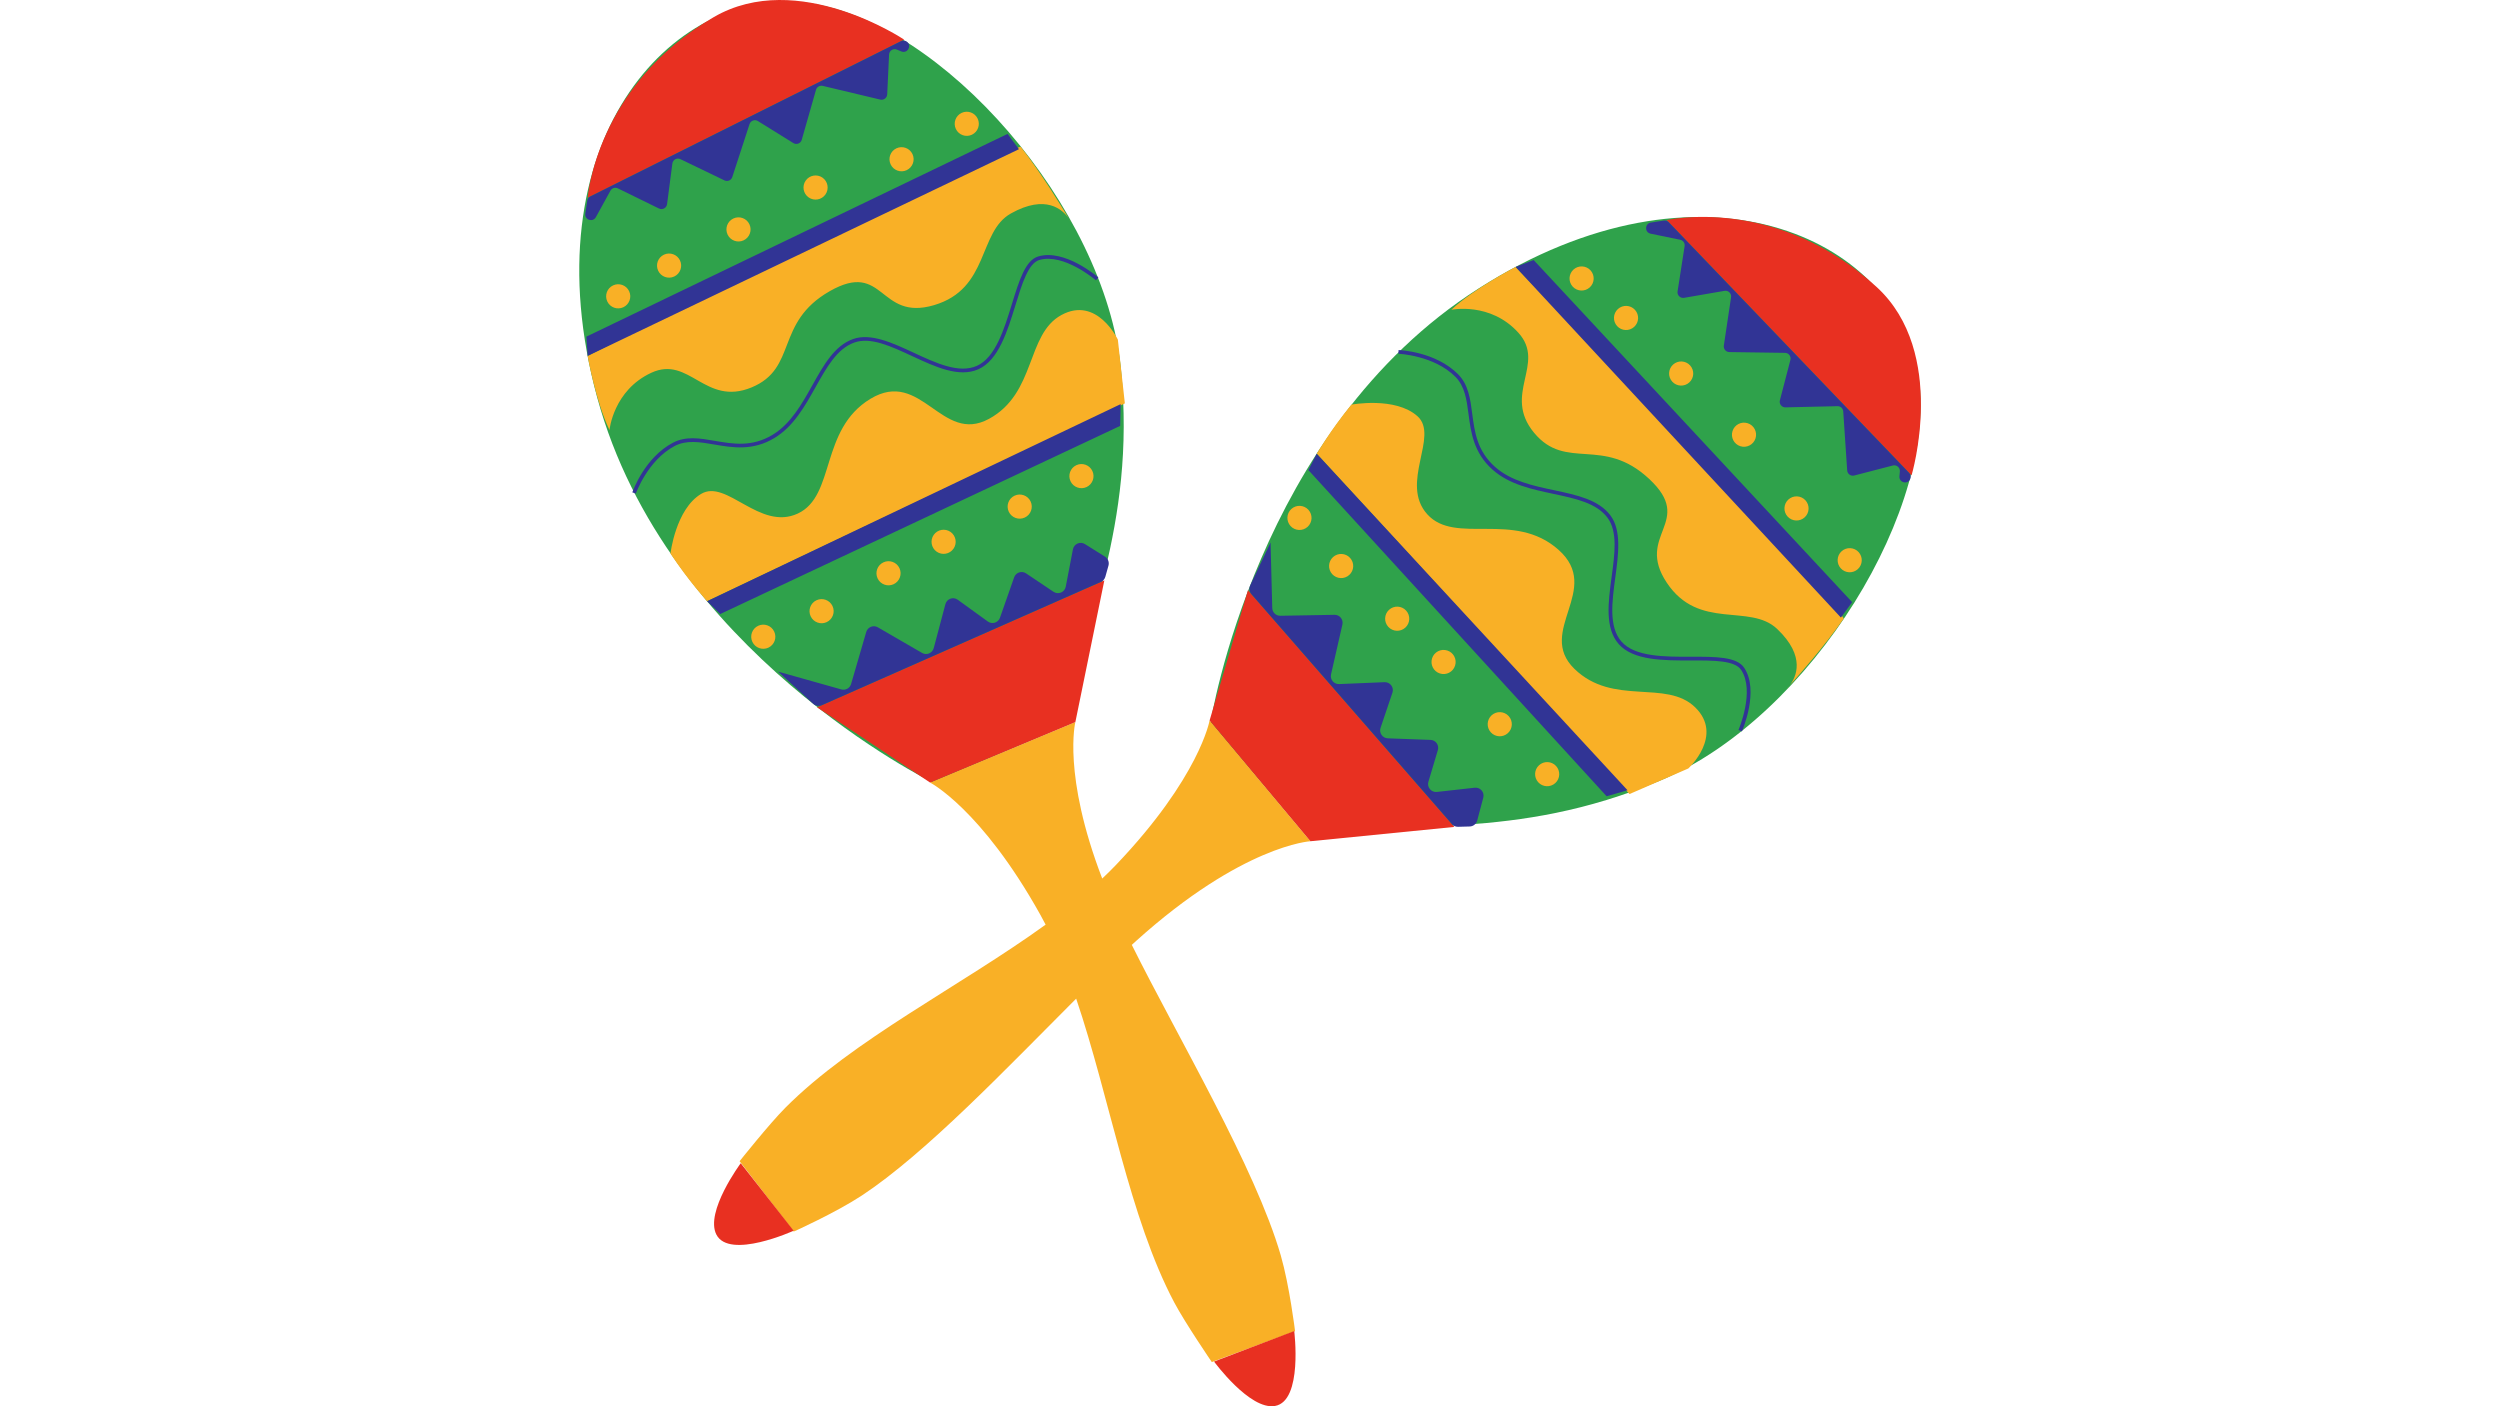 <svg xmlns="http://www.w3.org/2000/svg" xmlns:xlink="http://www.w3.org/1999/xlink" width="1920" zoomAndPan="magnify" viewBox="0 0 1440 810" height="1080" preserveAspectRatio="xMidYMid meet" version="1.0"><defs><clipPath id="85a0f15e3f"><path d="M 333.652 0 L 1106.445 0 L 1106.445 484 L 333.652 484 Z M 333.652 0 " clip-rule="nonzero"/></clipPath><clipPath id="46853dfd04"><path d="M 338 0 L 1106.445 0 L 1106.445 810 L 338 810 Z M 338 0 " clip-rule="nonzero"/></clipPath></defs><g clip-path="url(#85a0f15e3f)"><path fill="#2fa24b" d="M 645.684 212.777 C 636.586 119.539 542.461 11.469 464.566 1.605 C 386.668 -8.258 304.211 82.547 343.996 228.996 C 383.777 375.441 536.945 450.543 536.945 450.543 L 618.195 416.121 C 621.828 359.309 654.781 306.02 645.684 212.777 Z M 754.258 483.457 L 697.293 416.066 C 697.293 416.066 723.637 247.531 851.727 166.137 C 979.809 84.738 1090.98 136.574 1104.648 213.891 C 1118.324 291.203 1042.992 413.117 956.629 449.438 C 870.262 485.762 809.598 470.082 754.258 483.457 " fill-opacity="1" fill-rule="nonzero"/></g><path fill="#f9b026" d="M 643.883 195.621 C 643.883 195.621 631.887 170.297 611.398 181.434 C 590.91 192.566 596.941 226.438 569.617 241.285 C 542.301 256.129 530.707 212.012 501.402 229.703 C 472.094 247.398 481.398 285.688 459.484 295.824 C 437.578 305.961 418.453 275.664 403.801 284.512 C 389.148 293.355 386.195 318.848 386.195 318.848 C 396.469 334.488 407.305 346.297 407.305 346.297 L 647.914 232.352 Z M 615.461 125.629 C 616.375 127.164 616.879 128.031 616.879 128.031 C 616.879 128.031 616.438 127.023 615.461 125.629 Z M 432.836 223.18 C 459.59 212.176 446.172 185.855 477.898 167.734 C 509.625 149.613 505.965 185.211 537.992 175.77 C 570.016 166.328 563.277 133.602 582.277 122.957 C 602.469 111.637 612.121 120.867 615.461 125.629 C 611.484 118.949 599.746 99.66 587.914 84.508 C 561.723 91.66 338.48 205.012 338.48 205.012 C 338.48 205.012 343.219 231.629 351.066 247.703 C 351.066 247.703 353.242 224.852 375.156 214.715 C 397.066 204.578 406.082 234.18 432.836 223.18 Z M 906.855 385.25 C 884.582 363.559 923.285 339.41 897.699 316.668 C 872.109 293.926 838.301 314.164 822.121 296.238 C 805.945 278.316 829.215 251.078 816.426 239.707 C 803.633 228.332 778.406 233.066 778.406 233.066 C 766.512 247.512 758.449 261.363 758.449 261.363 L 938.594 457.375 L 972.477 442.637 C 972.477 442.637 993.109 423.672 976.406 407.41 C 959.703 391.141 929.125 406.938 906.855 385.25 Z M 872.992 153.766 C 872.992 153.766 848.977 166.176 835.949 178.441 C 835.949 178.441 858.418 173.742 874.598 191.664 C 890.777 209.59 865.176 226.961 883.609 249.25 C 902.047 271.539 923.207 250.926 949.922 275.855 C 976.637 300.777 941.555 307.84 960.059 335.629 C 978.566 363.406 1007.832 347.273 1023.629 362.262 C 1040.422 378.191 1034.469 390.145 1030.91 394.746 C 1036.113 388.969 1051.059 372.035 1062.023 356.254 C 1047.43 333.363 872.992 153.766 872.992 153.766 Z M 1030.91 394.746 C 1029.715 396.078 1029.031 396.812 1029.031 396.812 C 1029.031 396.812 1029.867 396.09 1030.91 394.746 Z M 559.805 77.605 C 563.281 75.98 564.777 71.84 563.148 68.363 C 561.523 64.887 557.391 63.391 553.91 65.012 C 550.434 66.645 548.93 70.777 550.562 74.258 C 552.184 77.734 556.328 79.234 559.805 77.605 Z M 522.242 98.016 C 525.719 96.391 527.215 92.25 525.594 88.773 C 523.961 85.297 519.824 83.801 516.348 85.422 C 512.871 87.055 511.367 91.195 513 94.672 C 514.629 98.145 518.766 99.645 522.242 98.016 Z M 359.039 176.969 C 362.516 175.348 364.012 171.203 362.383 167.734 C 360.758 164.258 356.617 162.754 353.137 164.383 C 349.66 166.008 348.164 170.148 349.793 173.629 C 351.418 177.105 355.562 178.602 359.039 176.969 Z M 388.344 159.277 C 391.82 157.652 393.32 153.512 391.691 150.035 C 390.062 146.559 385.926 145.062 382.449 146.684 C 378.973 148.316 377.469 152.449 379.098 155.926 C 380.73 159.406 384.863 160.906 388.344 159.277 Z M 428.32 138.438 C 431.801 136.809 433.301 132.672 431.672 129.195 C 430.047 125.719 425.906 124.215 422.43 125.848 C 418.949 127.477 417.453 131.613 419.078 135.09 C 420.707 138.566 424.844 140.07 428.32 138.438 Z M 465.789 113.723 C 468.934 115.918 473.27 115.145 475.469 112 C 477.668 108.852 476.895 104.516 473.746 102.316 C 470.598 100.125 466.262 100.891 464.07 104.043 C 461.871 107.188 462.637 111.523 465.789 113.723 Z M 619.965 267.949 C 616.488 269.57 614.992 273.715 616.617 277.191 C 618.246 280.668 622.391 282.164 625.867 280.539 C 629.344 278.91 630.84 274.77 629.211 271.293 C 627.586 267.82 623.445 266.316 619.965 267.949 Z M 584.398 285.508 C 580.922 287.137 579.418 291.273 581.047 294.75 C 582.68 298.227 586.812 299.723 590.293 298.098 C 593.77 296.469 595.266 292.332 593.641 288.855 C 592.012 285.379 587.875 283.879 584.398 285.508 Z M 436.703 360.453 C 433.227 362.082 431.73 366.219 433.352 369.695 C 434.984 373.176 439.125 374.676 442.602 373.047 C 446.082 371.418 447.578 367.281 445.945 363.805 C 444.324 360.324 440.18 358.824 436.703 360.453 Z M 470.289 345.746 C 466.812 347.371 465.309 351.512 466.941 354.988 C 468.57 358.465 472.707 359.961 476.184 358.34 C 479.66 356.707 481.156 352.574 479.531 349.094 C 477.902 345.617 473.766 344.117 470.289 345.746 Z M 508.844 323.91 C 505.367 325.535 503.871 329.676 505.492 333.152 C 507.125 336.629 511.262 338.125 514.738 336.504 C 518.215 334.871 519.719 330.73 518.086 327.254 C 516.457 323.781 512.32 322.281 508.844 323.91 Z M 537.816 308.102 C 535.621 311.246 536.391 315.582 539.539 317.781 C 542.688 319.973 547.02 319.207 549.219 316.055 C 551.418 312.91 550.645 308.574 547.5 306.379 C 544.348 304.184 540.016 304.953 537.816 308.102 Z M 1070.562 318.004 C 1067.98 315.168 1063.582 314.957 1060.746 317.543 C 1057.906 320.125 1057.703 324.523 1060.285 327.363 C 1062.867 330.199 1067.266 330.406 1070.102 327.824 C 1072.941 325.234 1073.145 320.844 1070.562 318.004 Z M 1039.477 297.996 C 1042.316 295.414 1042.52 291.016 1039.938 288.18 C 1037.348 285.34 1032.957 285.137 1030.117 287.719 C 1027.277 290.309 1027.066 294.707 1029.656 297.543 C 1032.246 300.383 1036.637 300.586 1039.477 297.996 Z M 915.688 165.543 C 918.527 162.957 918.73 158.562 916.148 155.723 C 913.562 152.887 909.168 152.68 906.332 155.262 C 903.492 157.852 903.281 162.242 905.871 165.086 C 908.453 167.918 912.852 168.129 915.688 165.543 Z M 941.277 188.285 C 944.117 185.703 944.32 181.305 941.734 178.465 C 939.148 175.629 934.754 175.422 931.914 178.004 C 929.074 180.594 928.871 184.992 931.453 187.824 C 934.043 190.668 938.441 190.871 941.277 188.285 Z M 973.031 220.289 C 975.871 217.707 976.082 213.309 973.492 210.473 C 970.91 207.633 966.512 207.43 963.672 210.012 C 960.836 212.598 960.629 216.992 963.211 219.828 C 965.801 222.668 970.191 222.879 973.031 220.289 Z M 1002.438 257.02 C 1006.094 258.18 1010.008 256.16 1011.176 252.504 C 1012.34 248.848 1010.32 244.938 1006.664 243.773 C 1003 242.605 999.094 244.625 997.926 248.285 C 996.762 251.941 998.781 255.855 1002.438 257.02 Z M 886.488 440.777 C 883.648 443.359 883.445 447.758 886.035 450.594 C 888.617 453.434 893.016 453.637 895.852 451.055 C 898.691 448.465 898.895 444.074 896.312 441.238 C 893.723 438.391 889.332 438.188 886.488 440.777 Z M 859.172 412.004 C 856.332 414.594 856.129 418.992 858.719 421.832 C 861.301 424.668 865.699 424.871 868.539 422.285 C 871.375 419.703 871.582 415.305 868.996 412.465 C 866.414 409.629 862.012 409.422 859.172 412.004 Z M 743.816 293.176 C 740.98 295.766 740.77 300.156 743.355 302.996 C 745.941 305.832 750.336 306.043 753.176 303.457 C 756.016 300.875 756.219 296.477 753.637 293.637 C 751.047 290.801 746.656 290.594 743.816 293.176 Z M 767.82 320.887 C 764.984 323.477 764.773 327.875 767.359 330.711 C 769.945 333.551 774.344 333.754 777.18 331.164 C 780.02 328.582 780.223 324.184 777.641 321.348 C 775.051 318.508 770.66 318.305 767.82 320.887 Z M 800.105 351.238 C 797.266 353.824 797.062 358.215 799.645 361.055 C 802.227 363.898 806.625 364.105 809.465 361.516 C 812.301 358.934 812.508 354.535 809.922 351.695 C 807.34 348.859 802.941 348.652 800.105 351.238 Z M 833.613 374.684 C 829.953 373.512 826.039 375.531 824.875 379.195 C 823.711 382.852 825.73 386.762 829.391 387.926 C 833.047 389.09 836.957 387.07 838.121 383.414 C 839.293 379.758 837.27 375.848 833.613 374.684 Z M 654.449 541.941 C 653.617 542.691 652.766 543.477 651.922 544.25 C 678.496 597.734 723.043 672.441 737.727 723.125 C 742.73 740.398 745.965 766.785 745.965 766.785 L 697.996 784.539 C 697.996 784.539 682.57 761.914 676.395 750.262 C 650.434 701.238 639.355 632.684 619.875 575.215 C 580.23 614.844 533.383 664.242 496.449 688.598 C 481.434 698.492 457.184 709.402 457.184 709.402 L 426.008 668.855 C 426.008 668.855 443.051 647.418 452.352 638.066 C 491.34 598.883 553.238 568.066 602.277 532.59 C 601.273 530.641 600.25 528.723 599.203 526.844 C 565.207 465.879 535.738 450.762 535.738 450.762 L 619.41 415.906 C 619.41 415.906 611.867 446.152 634.875 506.039 C 637.637 503.438 640.32 500.809 642.871 498.133 C 691.02 447.598 696.73 414.973 696.73 414.973 L 754.82 484.551 C 754.82 484.551 715.824 486.715 654.449 541.941 " fill-opacity="1" fill-rule="nonzero"/><g clip-path="url(#46853dfd04)"><path fill="#e83021" d="M 699.293 784.254 C 699.293 784.254 719.91 812.418 734.426 809.832 C 750.566 806.965 745.473 766.68 745.473 766.68 L 699.293 784.254 M 426.668 670.016 C 426.668 670.016 405.879 698.043 412.648 711.148 C 420.176 725.707 457.141 708.902 457.141 708.902 L 426.668 670.016 M 411.113 9.863 C 343.25 49.398 338.5 113.895 338.5 113.895 L 520.766 22.812 C 520.766 22.812 459.473 -18.309 411.113 9.863 Z M 535.738 450.762 L 619.41 415.906 L 636.102 334.305 L 470.602 407.422 Z M 1080.918 165.285 C 1023.047 112.191 960.035 126.773 960.035 126.773 L 1101.051 273.84 C 1101.051 273.84 1122.16 203.121 1080.918 165.285 Z M 718.816 339.934 L 837.711 476.305 L 754.82 484.551 L 696.73 414.973 L 718.816 339.934 " fill-opacity="1" fill-rule="nonzero"/></g><path fill="#313495" d="M 388.605 256.902 C 395.477 253.293 403.207 254.629 411.395 256.035 C 421.781 257.824 433.559 259.855 446.082 252.293 C 457.074 245.652 463.551 234.082 469.816 222.898 C 476.156 211.551 482.152 200.844 492.102 197.297 C 501.434 193.965 513.113 199.398 525.484 205.152 C 538.703 211.301 552.371 217.656 563.547 212.688 C 575.137 207.551 580.332 190.625 584.922 175.699 C 588.73 163.316 592.324 151.625 598.641 149.758 C 612.711 145.617 631.082 161.309 631.27 161.477 L 632.668 159.852 C 631.883 159.176 613.215 143.227 598.039 147.707 C 590.617 149.898 587.031 161.566 582.883 175.07 C 578.422 189.562 573.375 205.988 562.676 210.734 C 552.395 215.305 539.172 209.16 526.383 203.211 C 514.168 197.535 501.535 191.66 491.387 195.285 C 480.684 199.098 474.496 210.152 467.945 221.848 C 461.82 232.797 455.484 244.117 444.977 250.465 C 433.129 257.613 422.27 255.738 411.754 253.93 C 403.199 252.453 395.117 251.059 387.605 255.012 C 371.363 263.562 364.512 282.785 364.223 283.598 L 366.242 284.301 C 366.312 284.105 373.098 265.066 388.605 256.902 Z M 468.398 405.395 C 469.738 406.629 471.684 406.949 473.344 406.215 L 634.121 335.18 C 635.371 334.625 636.312 333.543 636.676 332.227 L 638.484 325.777 C 639.027 323.82 638.223 321.742 636.512 320.664 L 624.934 313.395 C 622.203 311.688 618.609 313.25 618.004 316.414 L 613.875 337.934 C 613.254 341.156 609.555 342.703 606.828 340.875 L 591.02 330.266 C 588.535 328.598 585.145 329.727 584.148 332.551 L 575.992 355.793 C 574.98 358.684 571.473 359.781 568.992 357.988 L 551.66 345.453 C 549.059 343.574 545.379 344.883 544.551 347.988 L 537.832 373.309 C 537.066 376.223 533.73 377.609 531.117 376.094 L 505.641 361.336 C 503.062 359.848 499.777 361.168 498.949 364.02 L 490.227 393.98 C 489.523 396.391 487.012 397.789 484.59 397.105 L 448.223 386.859 Z M 343.219 125.086 L 351.609 109.848 C 352.449 108.324 354.328 107.738 355.887 108.5 L 379.578 120.102 C 381.574 121.078 383.945 119.805 384.23 117.602 L 387.289 94.18 C 387.574 91.98 389.93 90.711 391.922 91.676 L 417.293 103.91 C 419.066 104.766 421.18 103.863 421.797 101.992 L 431.742 71.48 C 432.395 69.477 434.754 68.617 436.543 69.723 L 456.969 82.414 C 458.797 83.551 461.211 82.617 461.801 80.547 L 470.02 51.738 C 470.492 50.062 472.207 49.066 473.895 49.469 L 507.035 57.367 C 509.016 57.84 510.934 56.391 511.031 54.359 L 512.109 31.418 C 512.211 29.172 514.512 27.711 516.59 28.566 L 519.168 29.629 C 522.676 31.07 525.395 26.355 522.375 24.039 C 521.391 23.293 520.062 23.164 518.949 23.723 L 340.016 113.141 C 339.062 113.613 338.402 114.52 338.25 115.574 L 337.156 123.047 C 336.625 126.625 341.465 128.258 343.219 125.086 Z M 580.359 77.121 L 337.75 193.91 L 338.48 205.012 L 586.918 85.934 Z M 414.859 353.684 L 645.23 245.309 L 645.5 232.777 L 407.305 346.297 Z M 1004.656 384.652 C 1000.367 378.219 988.184 378.242 974.027 378.289 C 958.891 378.332 941.684 378.371 933.98 369.57 C 926.562 361.094 928.52 346.648 930.406 332.676 C 932.215 319.328 934.082 305.527 927.613 296.898 C 920.789 287.816 908.402 285.18 895.285 282.395 C 883.016 279.785 870.32 277.09 861.148 268.934 C 850.805 259.746 849.371 248.809 847.992 238.238 C 846.867 229.629 845.797 221.504 839.801 215.5 C 826.812 202.52 806.426 201.668 805.562 201.645 L 805.492 203.777 C 805.691 203.785 825.91 204.637 838.289 217.016 C 843.773 222.5 844.797 230.281 845.867 238.52 C 847.238 248.965 848.789 260.816 859.727 270.535 C 869.324 279.062 882.301 281.82 894.844 284.484 C 907.551 287.188 919.562 289.738 925.898 298.184 C 931.844 306.109 930.117 318.875 928.289 332.387 C 926.332 346.832 924.312 361.77 932.367 370.977 C 940.711 380.512 958.398 380.461 974.035 380.43 C 986.961 380.391 999.227 380.359 1002.879 385.836 C 1011.008 398.031 1001.461 420.246 1001.363 420.469 L 1003.32 421.324 C 1003.742 420.371 1013.438 397.82 1004.656 384.652 Z M 720.102 337.227 C 719.32 338.867 719.59 340.816 720.785 342.191 L 836.293 474.672 C 837.188 475.707 838.504 476.285 839.871 476.238 L 846.566 476.055 C 848.594 475.996 850.336 474.609 850.863 472.652 L 854.371 459.441 C 855.195 456.336 852.641 453.363 849.438 453.719 L 827.656 456.156 C 824.395 456.52 821.82 453.438 822.758 450.301 L 828.207 432.059 C 829.062 429.195 826.98 426.285 823.988 426.176 L 799.367 425.277 C 796.312 425.16 794.223 422.137 795.199 419.234 L 802.043 398.973 C 803.062 395.93 800.719 392.805 797.508 392.938 L 771.332 394.023 C 768.312 394.152 766.008 391.379 766.676 388.438 L 773.223 359.73 C 773.883 356.828 771.652 354.082 768.68 354.133 L 737.477 354.688 C 734.965 354.734 732.887 352.746 732.82 350.234 L 731.832 312.461 Z M 950.738 134.598 L 967.781 138.102 C 969.484 138.445 970.609 140.07 970.34 141.781 L 966.281 167.848 C 965.934 170.043 967.852 171.926 970.047 171.551 L 993.328 167.527 C 995.508 167.145 997.418 169.02 997.094 171.211 L 992.926 199.062 C 992.633 201.012 994.125 202.762 996.09 202.793 L 1028.18 203.246 C 1030.289 203.281 1031.812 205.273 1031.273 207.312 L 1025.215 230.582 C 1024.672 232.664 1026.273 234.695 1028.438 234.645 L 1058.387 233.957 C 1060.125 233.91 1061.59 235.246 1061.703 236.984 L 1063.98 270.973 C 1064.113 273.004 1066.062 274.41 1068.031 273.898 L 1090.266 268.129 C 1092.438 267.559 1094.516 269.324 1094.32 271.559 L 1094.07 274.332 C 1093.723 278.117 1099.043 279.312 1100.352 275.746 C 1100.781 274.582 1100.508 273.273 1099.648 272.379 L 961.203 128 C 960.469 127.234 959.41 126.871 958.359 127.035 L 950.895 128.207 C 947.32 128.762 947.199 133.867 950.738 134.598 Z M 1066.844 346.844 L 883.387 149.777 L 872.992 153.766 L 1060.367 355.723 Z M 758.449 261.363 L 937.469 455.191 L 925.418 458.648 L 753.629 270.766 L 758.449 261.363 " fill-opacity="1" fill-rule="nonzero"/></svg>